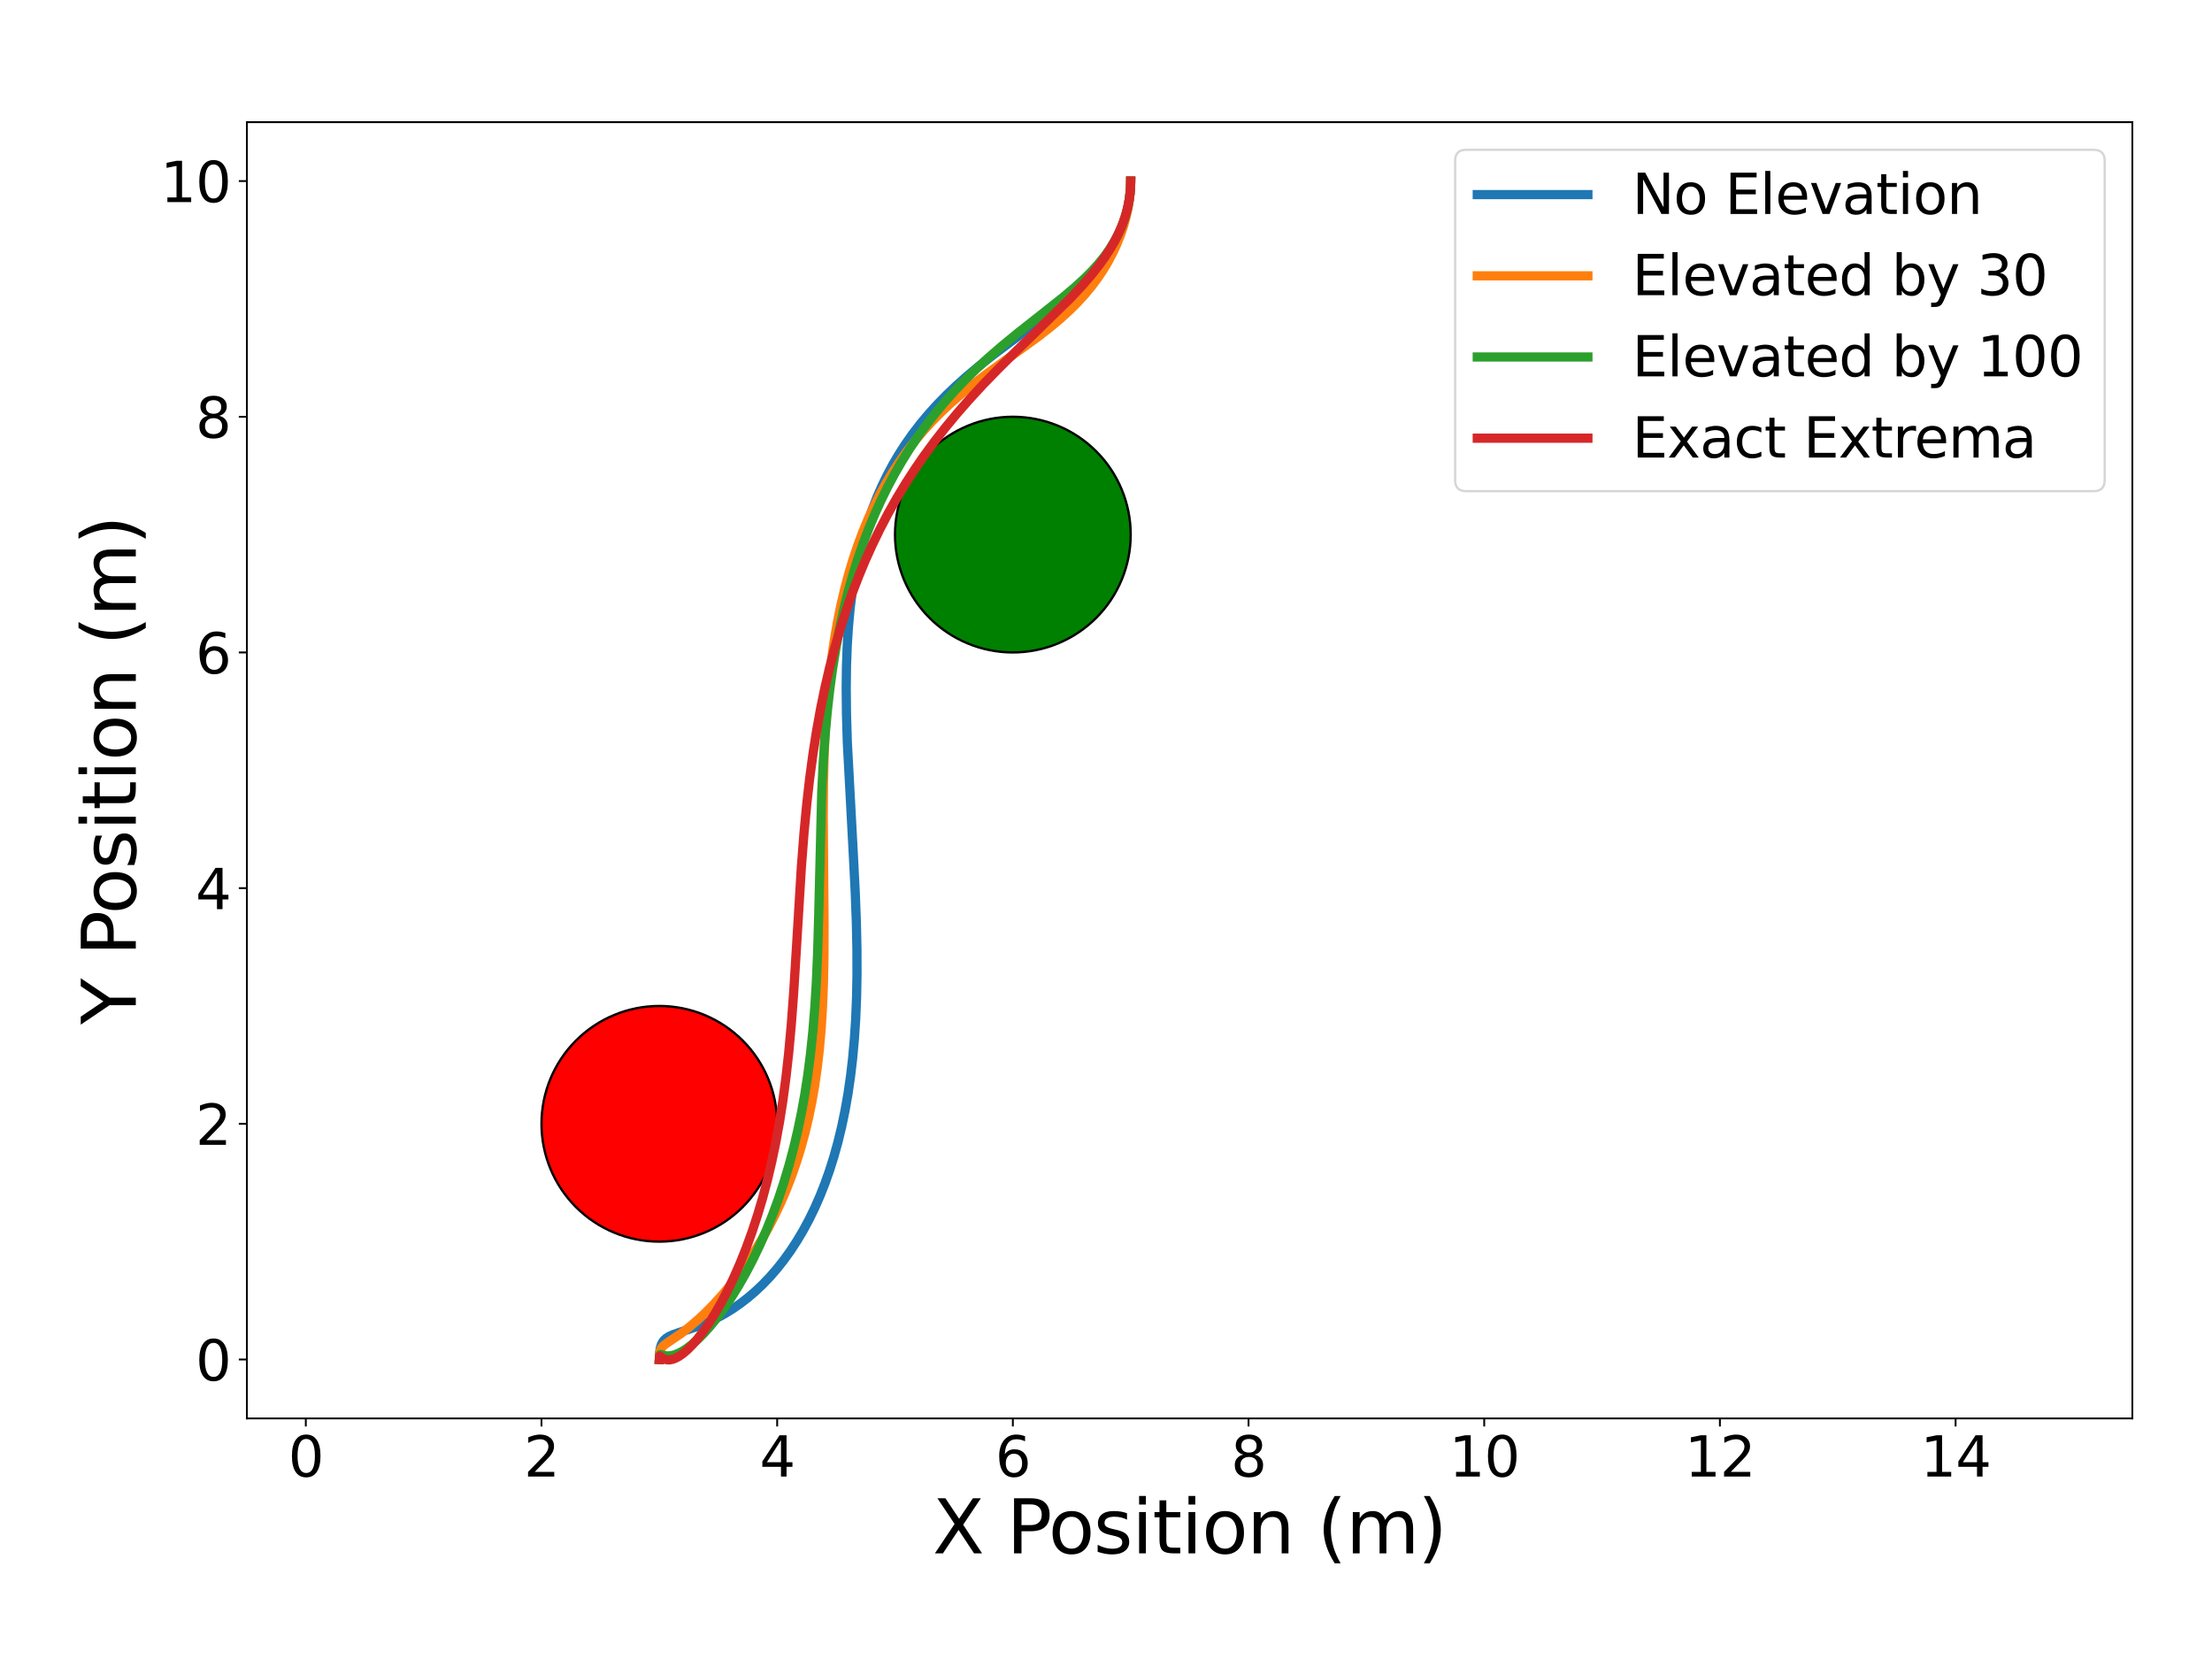 <?xml version="1.0" encoding="utf-8" standalone="no"?>
<!DOCTYPE svg PUBLIC "-//W3C//DTD SVG 1.1//EN"
  "http://www.w3.org/Graphics/SVG/1.1/DTD/svg11.dtd">
<svg height="720pt" version="1.1" viewBox="0 0 959.76 720" width="959.76pt" xmlns="http://www.w3.org/2000/svg" xmlns:xlink="http://www.w3.org/1999/xlink">
 <defs>
  <style type="text/css">*{stroke-linecap:butt;stroke-linejoin:round;}</style>
 </defs>
 <g id="figure_1">
  <g id="patch_1">
   <path d="M 0 720 
L 959.76 720 
L 959.76 0 
L 0 0 
z
" style="fill:#ffffff;"/>
  </g>
  <g id="axes_1">
   <g id="patch_2">
    <path d="M 107.12 615.434 
L 925.2 615.434 
L 925.2 53.004 
L 107.12 53.004 
z
" style="fill:#ffffff;"/>
   </g>
   <g id="patch_3">
    <path clip-path="url(#pea7dc8f1ad)" d="M 286.075 538.739 
C 299.635 538.739 312.641 533.352 322.229 523.764 
C 331.818 514.176 337.205 501.169 337.205 487.609 
C 337.205 474.05 331.818 461.043 322.229 451.455 
C 312.641 441.867 299.635 436.479 286.075 436.479 
C 272.515 436.479 259.509 441.867 249.921 451.455 
C 240.332 461.043 234.945 474.05 234.945 487.609 
C 234.945 501.169 240.332 514.176 249.921 523.764 
C 259.509 533.352 272.515 538.739 286.075 538.739 
z
" style="fill:#ff0000;stroke:#000000;stroke-linejoin:miter;"/>
   </g>
   <g id="patch_4">
    <path clip-path="url(#pea7dc8f1ad)" d="M 439.465 283.089 
C 453.025 283.089 466.031 277.702 475.619 268.114 
C 485.208 258.526 490.595 245.519 490.595 231.959 
C 490.595 218.4 485.208 205.393 475.619 195.805 
C 466.031 186.217 453.025 180.829 439.465 180.829 
C 425.905 180.829 412.899 186.217 403.311 195.805 
C 393.722 205.393 388.335 218.4 388.335 231.959 
C 388.335 245.519 393.722 258.526 403.311 268.114 
C 412.899 277.702 425.905 283.089 439.465 283.089 
z
" style="fill:#008000;stroke:#000000;stroke-linejoin:miter;"/>
   </g>
   <g id="matplotlib.axis_1">
    <g id="xtick_1">
     <g id="line2d_1">
      <defs>
       <path d="M 0 0 
L 0 3.5 
" id="m517c456113" style="stroke:#000000;stroke-width:0.8;"/>
      </defs>
      <g>
       <use style="stroke:#000000;stroke-width:0.8;" x="132.685" xlink:href="#m517c456113" y="615.434"/>
      </g>
     </g>
     <g id="text_1">
      <!-- 0 -->
      <g transform="translate(125.05 640.671)scale(0.24 -0.24)">
       <defs>
        <path d="M 2034 4250 
Q 1547 4250 1301 3770 
Q 1056 3291 1056 2328 
Q 1056 1369 1301 889 
Q 1547 409 2034 409 
Q 2525 409 2770 889 
Q 3016 1369 3016 2328 
Q 3016 3291 2770 3770 
Q 2525 4250 2034 4250 
z
M 2034 4750 
Q 2819 4750 3233 4129 
Q 3647 3509 3647 2328 
Q 3647 1150 3233 529 
Q 2819 -91 2034 -91 
Q 1250 -91 836 529 
Q 422 1150 422 2328 
Q 422 3509 836 4129 
Q 1250 4750 2034 4750 
z
" id="DejaVuSans-30" transform="scale(0.016)"/>
       </defs>
       <use xlink:href="#DejaVuSans-30"/>
      </g>
     </g>
    </g>
    <g id="xtick_2">
     <g id="line2d_2">
      <g>
       <use style="stroke:#000000;stroke-width:0.8;" x="234.945" xlink:href="#m517c456113" y="615.434"/>
      </g>
     </g>
     <g id="text_2">
      <!-- 2 -->
      <g transform="translate(227.31 640.671)scale(0.24 -0.24)">
       <defs>
        <path d="M 1228 531 
L 3431 531 
L 3431 0 
L 469 0 
L 469 531 
Q 828 903 1448 1529 
Q 2069 2156 2228 2338 
Q 2531 2678 2651 2914 
Q 2772 3150 2772 3378 
Q 2772 3750 2511 3984 
Q 2250 4219 1831 4219 
Q 1534 4219 1204 4116 
Q 875 4013 500 3803 
L 500 4441 
Q 881 4594 1212 4672 
Q 1544 4750 1819 4750 
Q 2544 4750 2975 4387 
Q 3406 4025 3406 3419 
Q 3406 3131 3298 2873 
Q 3191 2616 2906 2266 
Q 2828 2175 2409 1742 
Q 1991 1309 1228 531 
z
" id="DejaVuSans-32" transform="scale(0.016)"/>
       </defs>
       <use xlink:href="#DejaVuSans-32"/>
      </g>
     </g>
    </g>
    <g id="xtick_3">
     <g id="line2d_3">
      <g>
       <use style="stroke:#000000;stroke-width:0.8;" x="337.205" xlink:href="#m517c456113" y="615.434"/>
      </g>
     </g>
     <g id="text_3">
      <!-- 4 -->
      <g transform="translate(329.57 640.671)scale(0.24 -0.24)">
       <defs>
        <path d="M 2419 4116 
L 825 1625 
L 2419 1625 
L 2419 4116 
z
M 2253 4666 
L 3047 4666 
L 3047 1625 
L 3713 1625 
L 3713 1100 
L 3047 1100 
L 3047 0 
L 2419 0 
L 2419 1100 
L 313 1100 
L 313 1709 
L 2253 4666 
z
" id="DejaVuSans-34" transform="scale(0.016)"/>
       </defs>
       <use xlink:href="#DejaVuSans-34"/>
      </g>
     </g>
    </g>
    <g id="xtick_4">
     <g id="line2d_4">
      <g>
       <use style="stroke:#000000;stroke-width:0.8;" x="439.465" xlink:href="#m517c456113" y="615.434"/>
      </g>
     </g>
     <g id="text_4">
      <!-- 6 -->
      <g transform="translate(431.83 640.671)scale(0.24 -0.24)">
       <defs>
        <path d="M 2113 2584 
Q 1688 2584 1439 2293 
Q 1191 2003 1191 1497 
Q 1191 994 1439 701 
Q 1688 409 2113 409 
Q 2538 409 2786 701 
Q 3034 994 3034 1497 
Q 3034 2003 2786 2293 
Q 2538 2584 2113 2584 
z
M 3366 4563 
L 3366 3988 
Q 3128 4100 2886 4159 
Q 2644 4219 2406 4219 
Q 1781 4219 1451 3797 
Q 1122 3375 1075 2522 
Q 1259 2794 1537 2939 
Q 1816 3084 2150 3084 
Q 2853 3084 3261 2657 
Q 3669 2231 3669 1497 
Q 3669 778 3244 343 
Q 2819 -91 2113 -91 
Q 1303 -91 875 529 
Q 447 1150 447 2328 
Q 447 3434 972 4092 
Q 1497 4750 2381 4750 
Q 2619 4750 2861 4703 
Q 3103 4656 3366 4563 
z
" id="DejaVuSans-36" transform="scale(0.016)"/>
       </defs>
       <use xlink:href="#DejaVuSans-36"/>
      </g>
     </g>
    </g>
    <g id="xtick_5">
     <g id="line2d_5">
      <g>
       <use style="stroke:#000000;stroke-width:0.8;" x="541.725" xlink:href="#m517c456113" y="615.434"/>
      </g>
     </g>
     <g id="text_5">
      <!-- 8 -->
      <g transform="translate(534.09 640.671)scale(0.24 -0.24)">
       <defs>
        <path d="M 2034 2216 
Q 1584 2216 1326 1975 
Q 1069 1734 1069 1313 
Q 1069 891 1326 650 
Q 1584 409 2034 409 
Q 2484 409 2743 651 
Q 3003 894 3003 1313 
Q 3003 1734 2745 1975 
Q 2488 2216 2034 2216 
z
M 1403 2484 
Q 997 2584 770 2862 
Q 544 3141 544 3541 
Q 544 4100 942 4425 
Q 1341 4750 2034 4750 
Q 2731 4750 3128 4425 
Q 3525 4100 3525 3541 
Q 3525 3141 3298 2862 
Q 3072 2584 2669 2484 
Q 3125 2378 3379 2068 
Q 3634 1759 3634 1313 
Q 3634 634 3220 271 
Q 2806 -91 2034 -91 
Q 1263 -91 848 271 
Q 434 634 434 1313 
Q 434 1759 690 2068 
Q 947 2378 1403 2484 
z
M 1172 3481 
Q 1172 3119 1398 2916 
Q 1625 2713 2034 2713 
Q 2441 2713 2670 2916 
Q 2900 3119 2900 3481 
Q 2900 3844 2670 4047 
Q 2441 4250 2034 4250 
Q 1625 4250 1398 4047 
Q 1172 3844 1172 3481 
z
" id="DejaVuSans-38" transform="scale(0.016)"/>
       </defs>
       <use xlink:href="#DejaVuSans-38"/>
      </g>
     </g>
    </g>
    <g id="xtick_6">
     <g id="line2d_6">
      <g>
       <use style="stroke:#000000;stroke-width:0.8;" x="643.985" xlink:href="#m517c456113" y="615.434"/>
      </g>
     </g>
     <g id="text_6">
      <!-- 10 -->
      <g transform="translate(628.715 640.671)scale(0.24 -0.24)">
       <defs>
        <path d="M 794 531 
L 1825 531 
L 1825 4091 
L 703 3866 
L 703 4441 
L 1819 4666 
L 2450 4666 
L 2450 531 
L 3481 531 
L 3481 0 
L 794 0 
L 794 531 
z
" id="DejaVuSans-31" transform="scale(0.016)"/>
       </defs>
       <use xlink:href="#DejaVuSans-31"/>
       <use x="63.623" xlink:href="#DejaVuSans-30"/>
      </g>
     </g>
    </g>
    <g id="xtick_7">
     <g id="line2d_7">
      <g>
       <use style="stroke:#000000;stroke-width:0.8;" x="746.245" xlink:href="#m517c456113" y="615.434"/>
      </g>
     </g>
     <g id="text_7">
      <!-- 12 -->
      <g transform="translate(730.975 640.671)scale(0.24 -0.24)">
       <use xlink:href="#DejaVuSans-31"/>
       <use x="63.623" xlink:href="#DejaVuSans-32"/>
      </g>
     </g>
    </g>
    <g id="xtick_8">
     <g id="line2d_8">
      <g>
       <use style="stroke:#000000;stroke-width:0.8;" x="848.505" xlink:href="#m517c456113" y="615.434"/>
      </g>
     </g>
     <g id="text_8">
      <!-- 14 -->
      <g transform="translate(833.235 640.671)scale(0.24 -0.24)">
       <use xlink:href="#DejaVuSans-31"/>
       <use x="63.623" xlink:href="#DejaVuSans-34"/>
      </g>
     </g>
    </g>
    <g id="text_9">
     <!-- X Position (m) -->
     <g transform="translate(404.675 673.977)scale(0.32 -0.32)">
      <defs>
       <path d="M 403 4666 
L 1081 4666 
L 2241 2931 
L 3406 4666 
L 4084 4666 
L 2584 2425 
L 4184 0 
L 3506 0 
L 2194 1984 
L 872 0 
L 191 0 
L 1856 2491 
L 403 4666 
z
" id="DejaVuSans-58" transform="scale(0.016)"/>
       <path id="DejaVuSans-20" transform="scale(0.016)"/>
       <path d="M 1259 4147 
L 1259 2394 
L 2053 2394 
Q 2494 2394 2734 2622 
Q 2975 2850 2975 3272 
Q 2975 3691 2734 3919 
Q 2494 4147 2053 4147 
L 1259 4147 
z
M 628 4666 
L 2053 4666 
Q 2838 4666 3239 4311 
Q 3641 3956 3641 3272 
Q 3641 2581 3239 2228 
Q 2838 1875 2053 1875 
L 1259 1875 
L 1259 0 
L 628 0 
L 628 4666 
z
" id="DejaVuSans-50" transform="scale(0.016)"/>
       <path d="M 1959 3097 
Q 1497 3097 1228 2736 
Q 959 2375 959 1747 
Q 959 1119 1226 758 
Q 1494 397 1959 397 
Q 2419 397 2687 759 
Q 2956 1122 2956 1747 
Q 2956 2369 2687 2733 
Q 2419 3097 1959 3097 
z
M 1959 3584 
Q 2709 3584 3137 3096 
Q 3566 2609 3566 1747 
Q 3566 888 3137 398 
Q 2709 -91 1959 -91 
Q 1206 -91 779 398 
Q 353 888 353 1747 
Q 353 2609 779 3096 
Q 1206 3584 1959 3584 
z
" id="DejaVuSans-6f" transform="scale(0.016)"/>
       <path d="M 2834 3397 
L 2834 2853 
Q 2591 2978 2328 3040 
Q 2066 3103 1784 3103 
Q 1356 3103 1142 2972 
Q 928 2841 928 2578 
Q 928 2378 1081 2264 
Q 1234 2150 1697 2047 
L 1894 2003 
Q 2506 1872 2764 1633 
Q 3022 1394 3022 966 
Q 3022 478 2636 193 
Q 2250 -91 1575 -91 
Q 1294 -91 989 -36 
Q 684 19 347 128 
L 347 722 
Q 666 556 975 473 
Q 1284 391 1588 391 
Q 1994 391 2212 530 
Q 2431 669 2431 922 
Q 2431 1156 2273 1281 
Q 2116 1406 1581 1522 
L 1381 1569 
Q 847 1681 609 1914 
Q 372 2147 372 2553 
Q 372 3047 722 3315 
Q 1072 3584 1716 3584 
Q 2034 3584 2315 3537 
Q 2597 3491 2834 3397 
z
" id="DejaVuSans-73" transform="scale(0.016)"/>
       <path d="M 603 3500 
L 1178 3500 
L 1178 0 
L 603 0 
L 603 3500 
z
M 603 4863 
L 1178 4863 
L 1178 4134 
L 603 4134 
L 603 4863 
z
" id="DejaVuSans-69" transform="scale(0.016)"/>
       <path d="M 1172 4494 
L 1172 3500 
L 2356 3500 
L 2356 3053 
L 1172 3053 
L 1172 1153 
Q 1172 725 1289 603 
Q 1406 481 1766 481 
L 2356 481 
L 2356 0 
L 1766 0 
Q 1100 0 847 248 
Q 594 497 594 1153 
L 594 3053 
L 172 3053 
L 172 3500 
L 594 3500 
L 594 4494 
L 1172 4494 
z
" id="DejaVuSans-74" transform="scale(0.016)"/>
       <path d="M 3513 2113 
L 3513 0 
L 2938 0 
L 2938 2094 
Q 2938 2591 2744 2837 
Q 2550 3084 2163 3084 
Q 1697 3084 1428 2787 
Q 1159 2491 1159 1978 
L 1159 0 
L 581 0 
L 581 3500 
L 1159 3500 
L 1159 2956 
Q 1366 3272 1645 3428 
Q 1925 3584 2291 3584 
Q 2894 3584 3203 3211 
Q 3513 2838 3513 2113 
z
" id="DejaVuSans-6e" transform="scale(0.016)"/>
       <path d="M 1984 4856 
Q 1566 4138 1362 3434 
Q 1159 2731 1159 2009 
Q 1159 1288 1364 580 
Q 1569 -128 1984 -844 
L 1484 -844 
Q 1016 -109 783 600 
Q 550 1309 550 2009 
Q 550 2706 781 3412 
Q 1013 4119 1484 4856 
L 1984 4856 
z
" id="DejaVuSans-28" transform="scale(0.016)"/>
       <path d="M 3328 2828 
Q 3544 3216 3844 3400 
Q 4144 3584 4550 3584 
Q 5097 3584 5394 3201 
Q 5691 2819 5691 2113 
L 5691 0 
L 5113 0 
L 5113 2094 
Q 5113 2597 4934 2840 
Q 4756 3084 4391 3084 
Q 3944 3084 3684 2787 
Q 3425 2491 3425 1978 
L 3425 0 
L 2847 0 
L 2847 2094 
Q 2847 2600 2669 2842 
Q 2491 3084 2119 3084 
Q 1678 3084 1418 2786 
Q 1159 2488 1159 1978 
L 1159 0 
L 581 0 
L 581 3500 
L 1159 3500 
L 1159 2956 
Q 1356 3278 1631 3431 
Q 1906 3584 2284 3584 
Q 2666 3584 2933 3390 
Q 3200 3197 3328 2828 
z
" id="DejaVuSans-6d" transform="scale(0.016)"/>
       <path d="M 513 4856 
L 1013 4856 
Q 1481 4119 1714 3412 
Q 1947 2706 1947 2009 
Q 1947 1309 1714 600 
Q 1481 -109 1013 -844 
L 513 -844 
Q 928 -128 1133 580 
Q 1338 1288 1338 2009 
Q 1338 2731 1133 3434 
Q 928 4138 513 4856 
z
" id="DejaVuSans-29" transform="scale(0.016)"/>
      </defs>
      <use xlink:href="#DejaVuSans-58"/>
      <use x="68.506" xlink:href="#DejaVuSans-20"/>
      <use x="100.293" xlink:href="#DejaVuSans-50"/>
      <use x="156.971" xlink:href="#DejaVuSans-6f"/>
      <use x="218.152" xlink:href="#DejaVuSans-73"/>
      <use x="270.252" xlink:href="#DejaVuSans-69"/>
      <use x="298.035" xlink:href="#DejaVuSans-74"/>
      <use x="337.244" xlink:href="#DejaVuSans-69"/>
      <use x="365.027" xlink:href="#DejaVuSans-6f"/>
      <use x="426.209" xlink:href="#DejaVuSans-6e"/>
      <use x="489.588" xlink:href="#DejaVuSans-20"/>
      <use x="521.375" xlink:href="#DejaVuSans-28"/>
      <use x="560.389" xlink:href="#DejaVuSans-6d"/>
      <use x="657.801" xlink:href="#DejaVuSans-29"/>
     </g>
    </g>
   </g>
   <g id="matplotlib.axis_2">
    <g id="ytick_1">
     <g id="line2d_9">
      <defs>
       <path d="M 0 0 
L -3.5 0 
" id="m35f71e80d5" style="stroke:#000000;stroke-width:0.8;"/>
      </defs>
      <g>
       <use style="stroke:#000000;stroke-width:0.8;" x="107.12" xlink:href="#m35f71e80d5" y="589.869"/>
      </g>
     </g>
     <g id="text_10">
      <!-- 0 -->
      <g transform="translate(84.85 598.988)scale(0.24 -0.24)">
       <use xlink:href="#DejaVuSans-30"/>
      </g>
     </g>
    </g>
    <g id="ytick_2">
     <g id="line2d_10">
      <g>
       <use style="stroke:#000000;stroke-width:0.8;" x="107.12" xlink:href="#m35f71e80d5" y="487.609"/>
      </g>
     </g>
     <g id="text_11">
      <!-- 2 -->
      <g transform="translate(84.85 496.728)scale(0.24 -0.24)">
       <use xlink:href="#DejaVuSans-32"/>
      </g>
     </g>
    </g>
    <g id="ytick_3">
     <g id="line2d_11">
      <g>
       <use style="stroke:#000000;stroke-width:0.8;" x="107.12" xlink:href="#m35f71e80d5" y="385.349"/>
      </g>
     </g>
     <g id="text_12">
      <!-- 4 -->
      <g transform="translate(84.85 394.468)scale(0.24 -0.24)">
       <use xlink:href="#DejaVuSans-34"/>
      </g>
     </g>
    </g>
    <g id="ytick_4">
     <g id="line2d_12">
      <g>
       <use style="stroke:#000000;stroke-width:0.8;" x="107.12" xlink:href="#m35f71e80d5" y="283.089"/>
      </g>
     </g>
     <g id="text_13">
      <!-- 6 -->
      <g transform="translate(84.85 292.208)scale(0.24 -0.24)">
       <use xlink:href="#DejaVuSans-36"/>
      </g>
     </g>
    </g>
    <g id="ytick_5">
     <g id="line2d_13">
      <g>
       <use style="stroke:#000000;stroke-width:0.8;" x="107.12" xlink:href="#m35f71e80d5" y="180.829"/>
      </g>
     </g>
     <g id="text_14">
      <!-- 8 -->
      <g transform="translate(84.85 189.948)scale(0.24 -0.24)">
       <use xlink:href="#DejaVuSans-38"/>
      </g>
     </g>
    </g>
    <g id="ytick_6">
     <g id="line2d_14">
      <g>
       <use style="stroke:#000000;stroke-width:0.8;" x="107.12" xlink:href="#m35f71e80d5" y="78.569"/>
      </g>
     </g>
     <g id="text_15">
      <!-- 10 -->
      <g transform="translate(69.58 87.688)scale(0.24 -0.24)">
       <use xlink:href="#DejaVuSans-31"/>
       <use x="63.623" xlink:href="#DejaVuSans-30"/>
      </g>
     </g>
    </g>
    <g id="text_16">
     <!-- Y Position (m) -->
     <g transform="translate(58.925 444.517)rotate(-90)scale(0.32 -0.32)">
      <defs>
       <path d="M -13 4666 
L 666 4666 
L 1959 2747 
L 3244 4666 
L 3922 4666 
L 2272 2222 
L 2272 0 
L 1638 0 
L 1638 2222 
L -13 4666 
z
" id="DejaVuSans-59" transform="scale(0.016)"/>
      </defs>
      <use xlink:href="#DejaVuSans-59"/>
      <use x="61.084" xlink:href="#DejaVuSans-20"/>
      <use x="92.871" xlink:href="#DejaVuSans-50"/>
      <use x="149.549" xlink:href="#DejaVuSans-6f"/>
      <use x="210.73" xlink:href="#DejaVuSans-73"/>
      <use x="262.83" xlink:href="#DejaVuSans-69"/>
      <use x="290.613" xlink:href="#DejaVuSans-74"/>
      <use x="329.822" xlink:href="#DejaVuSans-69"/>
      <use x="357.605" xlink:href="#DejaVuSans-6f"/>
      <use x="418.787" xlink:href="#DejaVuSans-6e"/>
      <use x="482.166" xlink:href="#DejaVuSans-20"/>
      <use x="513.953" xlink:href="#DejaVuSans-28"/>
      <use x="552.967" xlink:href="#DejaVuSans-6d"/>
      <use x="650.379" xlink:href="#DejaVuSans-29"/>
     </g>
    </g>
   </g>
   <g id="line2d_15">
    <path clip-path="url(#pea7dc8f1ad)" d="M 286.075 589.869 
L 286.197 586.836 
L 286.475 584.969 
L 286.926 583.454 
L 287.457 582.389 
L 288.125 581.497 
L 289.079 580.633 
L 290.221 579.908 
L 291.96 579.109 
L 294.733 578.136 
L 303.31 575.283 
L 307.125 573.733 
L 310.792 572.005 
L 314.218 570.157 
L 317.731 568.008 
L 321.3 565.541 
L 324.495 563.073 
L 327.69 560.34 
L 330.864 557.34 
L 334.001 554.071 
L 337.08 550.535 
L 340.087 546.736 
L 343.005 542.678 
L 345.822 538.367 
L 348.523 533.812 
L 351.1 529.019 
L 353.54 524 
L 355.838 518.763 
L 357.986 513.32 
L 359.978 507.681 
L 361.812 501.859 
L 363.485 495.865 
L 365.173 488.931 
L 366.656 481.813 
L 367.938 474.527 
L 369.022 467.092 
L 369.916 459.524 
L 370.695 450.981 
L 371.262 442.318 
L 371.657 432.677 
L 371.837 422.948 
L 371.816 412.265 
L 371.576 400.65 
L 371.08 387.247 
L 370.226 370.356 
L 367.645 322.102 
L 367.275 309.775 
L 367.16 298.562 
L 367.274 289.195 
L 367.608 280.067 
L 368.127 271.922 
L 368.863 263.998 
L 369.73 256.993 
L 370.792 250.181 
L 372.055 243.568 
L 373.522 237.157 
L 375.019 231.561 
L 376.681 226.133 
L 378.51 220.872 
L 380.502 215.779 
L 382.655 210.855 
L 384.965 206.097 
L 387.427 201.505 
L 390.034 197.077 
L 392.782 192.809 
L 395.988 188.252 
L 399.347 183.883 
L 402.845 179.696 
L 406.469 175.684 
L 410.584 171.46 
L 414.814 167.424 
L 419.536 163.215 
L 424.745 158.861 
L 430.827 154.064 
L 438.957 147.96 
L 456.24 135.091 
L 461.723 130.675 
L 466.225 126.762 
L 469.822 123.363 
L 473.198 119.862 
L 476.057 116.58 
L 478.698 113.195 
L 480.876 110.055 
L 482.855 106.827 
L 484.624 103.512 
L 486.176 100.117 
L 487.502 96.651 
L 488.595 93.128 
L 489.453 89.568 
L 490.072 85.996 
L 490.451 82.445 
L 490.594 78.952 
L 490.595 78.569 
L 490.595 78.569 
" style="fill:none;stroke:#1f77b4;stroke-linecap:square;stroke-width:4;"/>
   </g>
   <g id="line2d_16">
    <path clip-path="url(#pea7dc8f1ad)" d="M 286.075 589.869 
L 286.182 587.385 
L 286.426 586.108 
L 286.842 585.118 
L 287.448 584.297 
L 288.375 583.456 
L 290.188 582.184 
L 295.697 578.43 
L 299.101 575.801 
L 302.599 572.819 
L 306.049 569.601 
L 309.678 565.92 
L 313.429 561.785 
L 316.899 557.644 
L 320.385 553.157 
L 323.846 548.339 
L 327.248 543.207 
L 330.555 537.778 
L 333.425 532.652 
L 336.174 527.31 
L 338.784 521.764 
L 341.241 516.024 
L 343.532 510.098 
L 345.648 503.996 
L 347.583 497.726 
L 349.332 491.295 
L 350.894 484.711 
L 352.27 477.979 
L 353.464 471.107 
L 354.584 463.315 
L 355.497 455.366 
L 356.279 446.453 
L 356.849 437.374 
L 357.259 427.298 
L 357.505 415.341 
L 357.555 401.451 
L 357.377 380.291 
L 357.185 353.597 
L 357.308 338.521 
L 357.628 326.219 
L 358.147 314.939 
L 358.847 304.689 
L 359.694 295.46 
L 360.753 286.417 
L 361.907 278.378 
L 363.25 270.532 
L 364.787 262.893 
L 366.518 255.478 
L 368.243 249.007 
L 370.123 242.737 
L 372.156 236.675 
L 374.338 230.827 
L 376.664 225.198 
L 379.127 219.792 
L 381.722 214.611 
L 384.44 209.655 
L 387.273 204.924 
L 390.213 200.414 
L 393.592 195.658 
L 397.077 191.163 
L 400.655 186.919 
L 404.312 182.913 
L 408.409 178.765 
L 412.566 174.868 
L 417.147 170.873 
L 422.14 166.808 
L 427.904 162.4 
L 435.901 156.594 
L 450.207 146.262 
L 455.753 141.942 
L 460.077 138.311 
L 463.902 134.829 
L 467.549 131.199 
L 470.719 127.727 
L 473.707 124.109 
L 476.253 120.691 
L 478.624 117.156 
L 480.807 113.511 
L 482.791 109.77 
L 484.563 105.952 
L 486.115 102.085 
L 487.436 98.202 
L 488.522 94.343 
L 489.37 90.56 
L 490.034 86.554 
L 490.431 82.803 
L 490.592 79.129 
L 490.595 78.569 
L 490.595 78.569 
" style="fill:none;stroke:#ff7f0e;stroke-linecap:square;stroke-width:4;"/>
   </g>
   <g id="line2d_17">
    <path clip-path="url(#pea7dc8f1ad)" d="M 286.075 589.869 
L 286.187 588.07 
L 286.4 587.732 
L 286.694 587.697 
L 287.543 587.95 
L 288.83 588.252 
L 290.051 588.315 
L 291.315 588.178 
L 292.755 587.811 
L 294.364 587.18 
L 296.131 586.259 
L 298.042 585.031 
L 300.384 583.24 
L 302.873 581.03 
L 305.483 578.404 
L 308.19 575.373 
L 310.966 571.951 
L 314.142 567.656 
L 317.339 562.919 
L 320.523 557.772 
L 323.662 552.249 
L 326.728 546.383 
L 329.693 540.207 
L 332.535 533.751 
L 335.233 527.045 
L 337.772 520.117 
L 340.137 512.989 
L 342.32 505.685 
L 344.314 498.224 
L 346.116 490.624 
L 347.726 482.901 
L 349.147 475.066 
L 350.511 466.246 
L 351.662 457.318 
L 352.698 447.387 
L 353.519 437.355 
L 354.2 426.312 
L 354.767 413.318 
L 355.222 397.417 
L 356.543 343.812 
L 357.196 330.772 
L 357.957 319.702 
L 358.938 308.764 
L 360.053 298.878 
L 361.262 290.03 
L 362.667 281.333 
L 364.274 272.804 
L 366.091 264.461 
L 367.905 257.126 
L 369.89 249.965 
L 372.044 242.991 
L 374.363 236.212 
L 376.842 229.637 
L 379.474 223.274 
L 382.253 217.129 
L 385.169 211.207 
L 388.211 205.511 
L 391.369 200.043 
L 394.631 194.805 
L 398.36 189.253 
L 402.184 183.981 
L 406.081 178.983 
L 410.034 174.253 
L 414.421 169.35 
L 418.824 164.746 
L 423.616 160.046 
L 428.758 155.309 
L 434.575 150.258 
L 441.321 144.714 
L 450.793 137.257 
L 461.338 128.908 
L 466.476 124.561 
L 470.599 120.783 
L 473.867 117.501 
L 476.796 114.243 
L 479.237 111.207 
L 481.407 108.164 
L 483.32 105.107 
L 484.99 102.027 
L 486.429 98.919 
L 487.648 95.778 
L 488.654 92.6 
L 489.451 89.38 
L 490.039 86.12 
L 490.419 82.825 
L 490.586 79.514 
L 490.595 78.569 
L 490.595 78.569 
" style="fill:none;stroke:#2ca02c;stroke-linecap:square;stroke-width:4;"/>
   </g>
   <g id="line2d_18">
    <path clip-path="url(#pea7dc8f1ad)" d="M 286.075 589.869 
L 286.179 588.433 
L 286.328 588.358 
L 286.661 588.593 
L 287.767 589.44 
L 288.637 589.831 
L 289.561 590.024 
L 290.634 590.018 
L 291.853 589.772 
L 293.209 589.254 
L 294.692 588.442 
L 296.293 587.323 
L 298.25 585.659 
L 300.324 583.582 
L 302.495 581.098 
L 305.026 577.831 
L 307.624 574.088 
L 310.257 569.897 
L 312.899 565.288 
L 315.522 560.295 
L 318.385 554.336 
L 321.164 547.989 
L 323.833 541.295 
L 326.369 534.293 
L 328.754 527.021 
L 330.974 519.51 
L 333.021 511.789 
L 334.888 503.882 
L 336.575 495.811 
L 338.227 486.764 
L 339.673 477.56 
L 341.032 467.36 
L 342.187 457.011 
L 343.313 444.77 
L 344.373 430.586 
L 345.54 411.707 
L 347.707 376.121 
L 348.846 361.445 
L 350.064 348.63 
L 351.311 337.7 
L 352.775 326.848 
L 354.326 316.995 
L 356.093 307.255 
L 357.896 298.518 
L 359.893 289.912 
L 362.087 281.452 
L 364.48 273.156 
L 367.071 265.038 
L 369.857 257.113 
L 372.526 250.155 
L 375.343 243.373 
L 378.302 236.772 
L 381.745 229.659 
L 385.34 222.786 
L 389.074 216.157 
L 392.93 209.775 
L 396.893 203.642 
L 400.943 197.756 
L 405.479 191.565 
L 410.073 185.663 
L 415.122 179.547 
L 420.597 173.284 
L 426.452 166.938 
L 433.025 160.156 
L 440.96 152.313 
L 464.686 129.137 
L 469.496 123.975 
L 473.286 119.595 
L 476.622 115.396 
L 479.349 111.616 
L 481.704 107.982 
L 483.712 104.492 
L 485.502 100.923 
L 486.963 97.503 
L 488.132 94.215 
L 489.092 90.838 
L 489.799 87.539 
L 490.277 84.264 
L 490.539 80.954 
L 490.595 78.569 
L 490.595 78.569 
" style="fill:none;stroke:#d62728;stroke-linecap:square;stroke-width:4;"/>
   </g>
   <g id="patch_5">
    <path d="M 107.12 615.434 
L 107.12 53.004 
" style="fill:none;stroke:#000000;stroke-linecap:square;stroke-linejoin:miter;stroke-width:0.8;"/>
   </g>
   <g id="patch_6">
    <path d="M 925.2 615.434 
L 925.2 53.004 
" style="fill:none;stroke:#000000;stroke-linecap:square;stroke-linejoin:miter;stroke-width:0.8;"/>
   </g>
   <g id="patch_7">
    <path d="M 107.12 615.434 
L 925.2 615.434 
" style="fill:none;stroke:#000000;stroke-linecap:square;stroke-linejoin:miter;stroke-width:0.8;"/>
   </g>
   <g id="patch_8">
    <path d="M 107.12 53.004 
L 925.2 53.004 
" style="fill:none;stroke:#000000;stroke-linecap:square;stroke-linejoin:miter;stroke-width:0.8;"/>
   </g>
   <g id="legend_1">
    <g id="patch_9">
     <path d="M 636.169 213.114 
L 908.4 213.114 
Q 913.2 213.114 913.2 208.314 
L 913.2 69.804 
Q 913.2 65.004 908.4 65.004 
L 636.169 65.004 
Q 631.369 65.004 631.369 69.804 
L 631.369 208.314 
Q 631.369 213.114 636.169 213.114 
z
" style="fill:#ffffff;opacity:0.8;stroke:#cccccc;stroke-linejoin:miter;"/>
    </g>
    <g id="line2d_19">
     <path d="M 640.969 84.441 
L 688.969 84.441 
" style="fill:none;stroke:#1f77b4;stroke-linecap:square;stroke-width:4;"/>
    </g>
    <g id="line2d_20"/>
    <g id="text_17">
     <!-- No Elevation -->
     <g transform="translate(708.169 92.841)scale(0.24 -0.24)">
      <defs>
       <path d="M 628 4666 
L 1478 4666 
L 3547 763 
L 3547 4666 
L 4159 4666 
L 4159 0 
L 3309 0 
L 1241 3903 
L 1241 0 
L 628 0 
L 628 4666 
z
" id="DejaVuSans-4e" transform="scale(0.016)"/>
       <path d="M 628 4666 
L 3578 4666 
L 3578 4134 
L 1259 4134 
L 1259 2753 
L 3481 2753 
L 3481 2222 
L 1259 2222 
L 1259 531 
L 3634 531 
L 3634 0 
L 628 0 
L 628 4666 
z
" id="DejaVuSans-45" transform="scale(0.016)"/>
       <path d="M 603 4863 
L 1178 4863 
L 1178 0 
L 603 0 
L 603 4863 
z
" id="DejaVuSans-6c" transform="scale(0.016)"/>
       <path d="M 3597 1894 
L 3597 1613 
L 953 1613 
Q 991 1019 1311 708 
Q 1631 397 2203 397 
Q 2534 397 2845 478 
Q 3156 559 3463 722 
L 3463 178 
Q 3153 47 2828 -22 
Q 2503 -91 2169 -91 
Q 1331 -91 842 396 
Q 353 884 353 1716 
Q 353 2575 817 3079 
Q 1281 3584 2069 3584 
Q 2775 3584 3186 3129 
Q 3597 2675 3597 1894 
z
M 3022 2063 
Q 3016 2534 2758 2815 
Q 2500 3097 2075 3097 
Q 1594 3097 1305 2825 
Q 1016 2553 972 2059 
L 3022 2063 
z
" id="DejaVuSans-65" transform="scale(0.016)"/>
       <path d="M 191 3500 
L 800 3500 
L 1894 563 
L 2988 3500 
L 3597 3500 
L 2284 0 
L 1503 0 
L 191 3500 
z
" id="DejaVuSans-76" transform="scale(0.016)"/>
       <path d="M 2194 1759 
Q 1497 1759 1228 1600 
Q 959 1441 959 1056 
Q 959 750 1161 570 
Q 1363 391 1709 391 
Q 2188 391 2477 730 
Q 2766 1069 2766 1631 
L 2766 1759 
L 2194 1759 
z
M 3341 1997 
L 3341 0 
L 2766 0 
L 2766 531 
Q 2569 213 2275 61 
Q 1981 -91 1556 -91 
Q 1019 -91 701 211 
Q 384 513 384 1019 
Q 384 1609 779 1909 
Q 1175 2209 1959 2209 
L 2766 2209 
L 2766 2266 
Q 2766 2663 2505 2880 
Q 2244 3097 1772 3097 
Q 1472 3097 1187 3025 
Q 903 2953 641 2809 
L 641 3341 
Q 956 3463 1253 3523 
Q 1550 3584 1831 3584 
Q 2591 3584 2966 3190 
Q 3341 2797 3341 1997 
z
" id="DejaVuSans-61" transform="scale(0.016)"/>
      </defs>
      <use xlink:href="#DejaVuSans-4e"/>
      <use x="74.805" xlink:href="#DejaVuSans-6f"/>
      <use x="135.986" xlink:href="#DejaVuSans-20"/>
      <use x="167.773" xlink:href="#DejaVuSans-45"/>
      <use x="230.957" xlink:href="#DejaVuSans-6c"/>
      <use x="258.74" xlink:href="#DejaVuSans-65"/>
      <use x="320.264" xlink:href="#DejaVuSans-76"/>
      <use x="379.443" xlink:href="#DejaVuSans-61"/>
      <use x="440.723" xlink:href="#DejaVuSans-74"/>
      <use x="479.932" xlink:href="#DejaVuSans-69"/>
      <use x="507.715" xlink:href="#DejaVuSans-6f"/>
      <use x="568.896" xlink:href="#DejaVuSans-6e"/>
     </g>
    </g>
    <g id="line2d_21">
     <path d="M 640.969 119.668 
L 688.969 119.668 
" style="fill:none;stroke:#ff7f0e;stroke-linecap:square;stroke-width:4;"/>
    </g>
    <g id="line2d_22"/>
    <g id="text_18">
     <!-- Elevated by 30 -->
     <g transform="translate(708.169 128.068)scale(0.24 -0.24)">
      <defs>
       <path d="M 2906 2969 
L 2906 4863 
L 3481 4863 
L 3481 0 
L 2906 0 
L 2906 525 
Q 2725 213 2448 61 
Q 2172 -91 1784 -91 
Q 1150 -91 751 415 
Q 353 922 353 1747 
Q 353 2572 751 3078 
Q 1150 3584 1784 3584 
Q 2172 3584 2448 3432 
Q 2725 3281 2906 2969 
z
M 947 1747 
Q 947 1113 1208 752 
Q 1469 391 1925 391 
Q 2381 391 2643 752 
Q 2906 1113 2906 1747 
Q 2906 2381 2643 2742 
Q 2381 3103 1925 3103 
Q 1469 3103 1208 2742 
Q 947 2381 947 1747 
z
" id="DejaVuSans-64" transform="scale(0.016)"/>
       <path d="M 3116 1747 
Q 3116 2381 2855 2742 
Q 2594 3103 2138 3103 
Q 1681 3103 1420 2742 
Q 1159 2381 1159 1747 
Q 1159 1113 1420 752 
Q 1681 391 2138 391 
Q 2594 391 2855 752 
Q 3116 1113 3116 1747 
z
M 1159 2969 
Q 1341 3281 1617 3432 
Q 1894 3584 2278 3584 
Q 2916 3584 3314 3078 
Q 3713 2572 3713 1747 
Q 3713 922 3314 415 
Q 2916 -91 2278 -91 
Q 1894 -91 1617 61 
Q 1341 213 1159 525 
L 1159 0 
L 581 0 
L 581 4863 
L 1159 4863 
L 1159 2969 
z
" id="DejaVuSans-62" transform="scale(0.016)"/>
       <path d="M 2059 -325 
Q 1816 -950 1584 -1140 
Q 1353 -1331 966 -1331 
L 506 -1331 
L 506 -850 
L 844 -850 
Q 1081 -850 1212 -737 
Q 1344 -625 1503 -206 
L 1606 56 
L 191 3500 
L 800 3500 
L 1894 763 
L 2988 3500 
L 3597 3500 
L 2059 -325 
z
" id="DejaVuSans-79" transform="scale(0.016)"/>
       <path d="M 2597 2516 
Q 3050 2419 3304 2112 
Q 3559 1806 3559 1356 
Q 3559 666 3084 287 
Q 2609 -91 1734 -91 
Q 1441 -91 1130 -33 
Q 819 25 488 141 
L 488 750 
Q 750 597 1062 519 
Q 1375 441 1716 441 
Q 2309 441 2620 675 
Q 2931 909 2931 1356 
Q 2931 1769 2642 2001 
Q 2353 2234 1838 2234 
L 1294 2234 
L 1294 2753 
L 1863 2753 
Q 2328 2753 2575 2939 
Q 2822 3125 2822 3475 
Q 2822 3834 2567 4026 
Q 2313 4219 1838 4219 
Q 1578 4219 1281 4162 
Q 984 4106 628 3988 
L 628 4550 
Q 988 4650 1302 4700 
Q 1616 4750 1894 4750 
Q 2613 4750 3031 4423 
Q 3450 4097 3450 3541 
Q 3450 3153 3228 2886 
Q 3006 2619 2597 2516 
z
" id="DejaVuSans-33" transform="scale(0.016)"/>
      </defs>
      <use xlink:href="#DejaVuSans-45"/>
      <use x="63.184" xlink:href="#DejaVuSans-6c"/>
      <use x="90.967" xlink:href="#DejaVuSans-65"/>
      <use x="152.49" xlink:href="#DejaVuSans-76"/>
      <use x="211.67" xlink:href="#DejaVuSans-61"/>
      <use x="272.949" xlink:href="#DejaVuSans-74"/>
      <use x="312.158" xlink:href="#DejaVuSans-65"/>
      <use x="373.682" xlink:href="#DejaVuSans-64"/>
      <use x="437.158" xlink:href="#DejaVuSans-20"/>
      <use x="468.945" xlink:href="#DejaVuSans-62"/>
      <use x="532.422" xlink:href="#DejaVuSans-79"/>
      <use x="591.602" xlink:href="#DejaVuSans-20"/>
      <use x="623.389" xlink:href="#DejaVuSans-33"/>
      <use x="687.012" xlink:href="#DejaVuSans-30"/>
     </g>
    </g>
    <g id="line2d_23">
     <path d="M 640.969 154.896 
L 688.969 154.896 
" style="fill:none;stroke:#2ca02c;stroke-linecap:square;stroke-width:4;"/>
    </g>
    <g id="line2d_24"/>
    <g id="text_19">
     <!-- Elevated by 100 -->
     <g transform="translate(708.169 163.296)scale(0.24 -0.24)">
      <use xlink:href="#DejaVuSans-45"/>
      <use x="63.184" xlink:href="#DejaVuSans-6c"/>
      <use x="90.967" xlink:href="#DejaVuSans-65"/>
      <use x="152.49" xlink:href="#DejaVuSans-76"/>
      <use x="211.67" xlink:href="#DejaVuSans-61"/>
      <use x="272.949" xlink:href="#DejaVuSans-74"/>
      <use x="312.158" xlink:href="#DejaVuSans-65"/>
      <use x="373.682" xlink:href="#DejaVuSans-64"/>
      <use x="437.158" xlink:href="#DejaVuSans-20"/>
      <use x="468.945" xlink:href="#DejaVuSans-62"/>
      <use x="532.422" xlink:href="#DejaVuSans-79"/>
      <use x="591.602" xlink:href="#DejaVuSans-20"/>
      <use x="623.389" xlink:href="#DejaVuSans-31"/>
      <use x="687.012" xlink:href="#DejaVuSans-30"/>
      <use x="750.635" xlink:href="#DejaVuSans-30"/>
     </g>
    </g>
    <g id="line2d_25">
     <path d="M 640.969 190.123 
L 688.969 190.123 
" style="fill:none;stroke:#d62728;stroke-linecap:square;stroke-width:4;"/>
    </g>
    <g id="line2d_26"/>
    <g id="text_20">
     <!-- Exact Extrema -->
     <g transform="translate(708.169 198.523)scale(0.24 -0.24)">
      <defs>
       <path d="M 3513 3500 
L 2247 1797 
L 3578 0 
L 2900 0 
L 1881 1375 
L 863 0 
L 184 0 
L 1544 1831 
L 300 3500 
L 978 3500 
L 1906 2253 
L 2834 3500 
L 3513 3500 
z
" id="DejaVuSans-78" transform="scale(0.016)"/>
       <path d="M 3122 3366 
L 3122 2828 
Q 2878 2963 2633 3030 
Q 2388 3097 2138 3097 
Q 1578 3097 1268 2742 
Q 959 2388 959 1747 
Q 959 1106 1268 751 
Q 1578 397 2138 397 
Q 2388 397 2633 464 
Q 2878 531 3122 666 
L 3122 134 
Q 2881 22 2623 -34 
Q 2366 -91 2075 -91 
Q 1284 -91 818 406 
Q 353 903 353 1747 
Q 353 2603 823 3093 
Q 1294 3584 2113 3584 
Q 2378 3584 2631 3529 
Q 2884 3475 3122 3366 
z
" id="DejaVuSans-63" transform="scale(0.016)"/>
       <path d="M 2631 2963 
Q 2534 3019 2420 3045 
Q 2306 3072 2169 3072 
Q 1681 3072 1420 2755 
Q 1159 2438 1159 1844 
L 1159 0 
L 581 0 
L 581 3500 
L 1159 3500 
L 1159 2956 
Q 1341 3275 1631 3429 
Q 1922 3584 2338 3584 
Q 2397 3584 2469 3576 
Q 2541 3569 2628 3553 
L 2631 2963 
z
" id="DejaVuSans-72" transform="scale(0.016)"/>
      </defs>
      <use xlink:href="#DejaVuSans-45"/>
      <use x="63.184" xlink:href="#DejaVuSans-78"/>
      <use x="122.363" xlink:href="#DejaVuSans-61"/>
      <use x="183.643" xlink:href="#DejaVuSans-63"/>
      <use x="238.623" xlink:href="#DejaVuSans-74"/>
      <use x="277.832" xlink:href="#DejaVuSans-20"/>
      <use x="309.619" xlink:href="#DejaVuSans-45"/>
      <use x="372.803" xlink:href="#DejaVuSans-78"/>
      <use x="431.982" xlink:href="#DejaVuSans-74"/>
      <use x="471.191" xlink:href="#DejaVuSans-72"/>
      <use x="510.055" xlink:href="#DejaVuSans-65"/>
      <use x="571.578" xlink:href="#DejaVuSans-6d"/>
      <use x="668.99" xlink:href="#DejaVuSans-61"/>
     </g>
    </g>
   </g>
  </g>
 </g>
 <defs>
  <clipPath id="pea7dc8f1ad">
   <rect height="562.43" width="818.08" x="107.12" y="53.004"/>
  </clipPath>
 </defs>
</svg>
